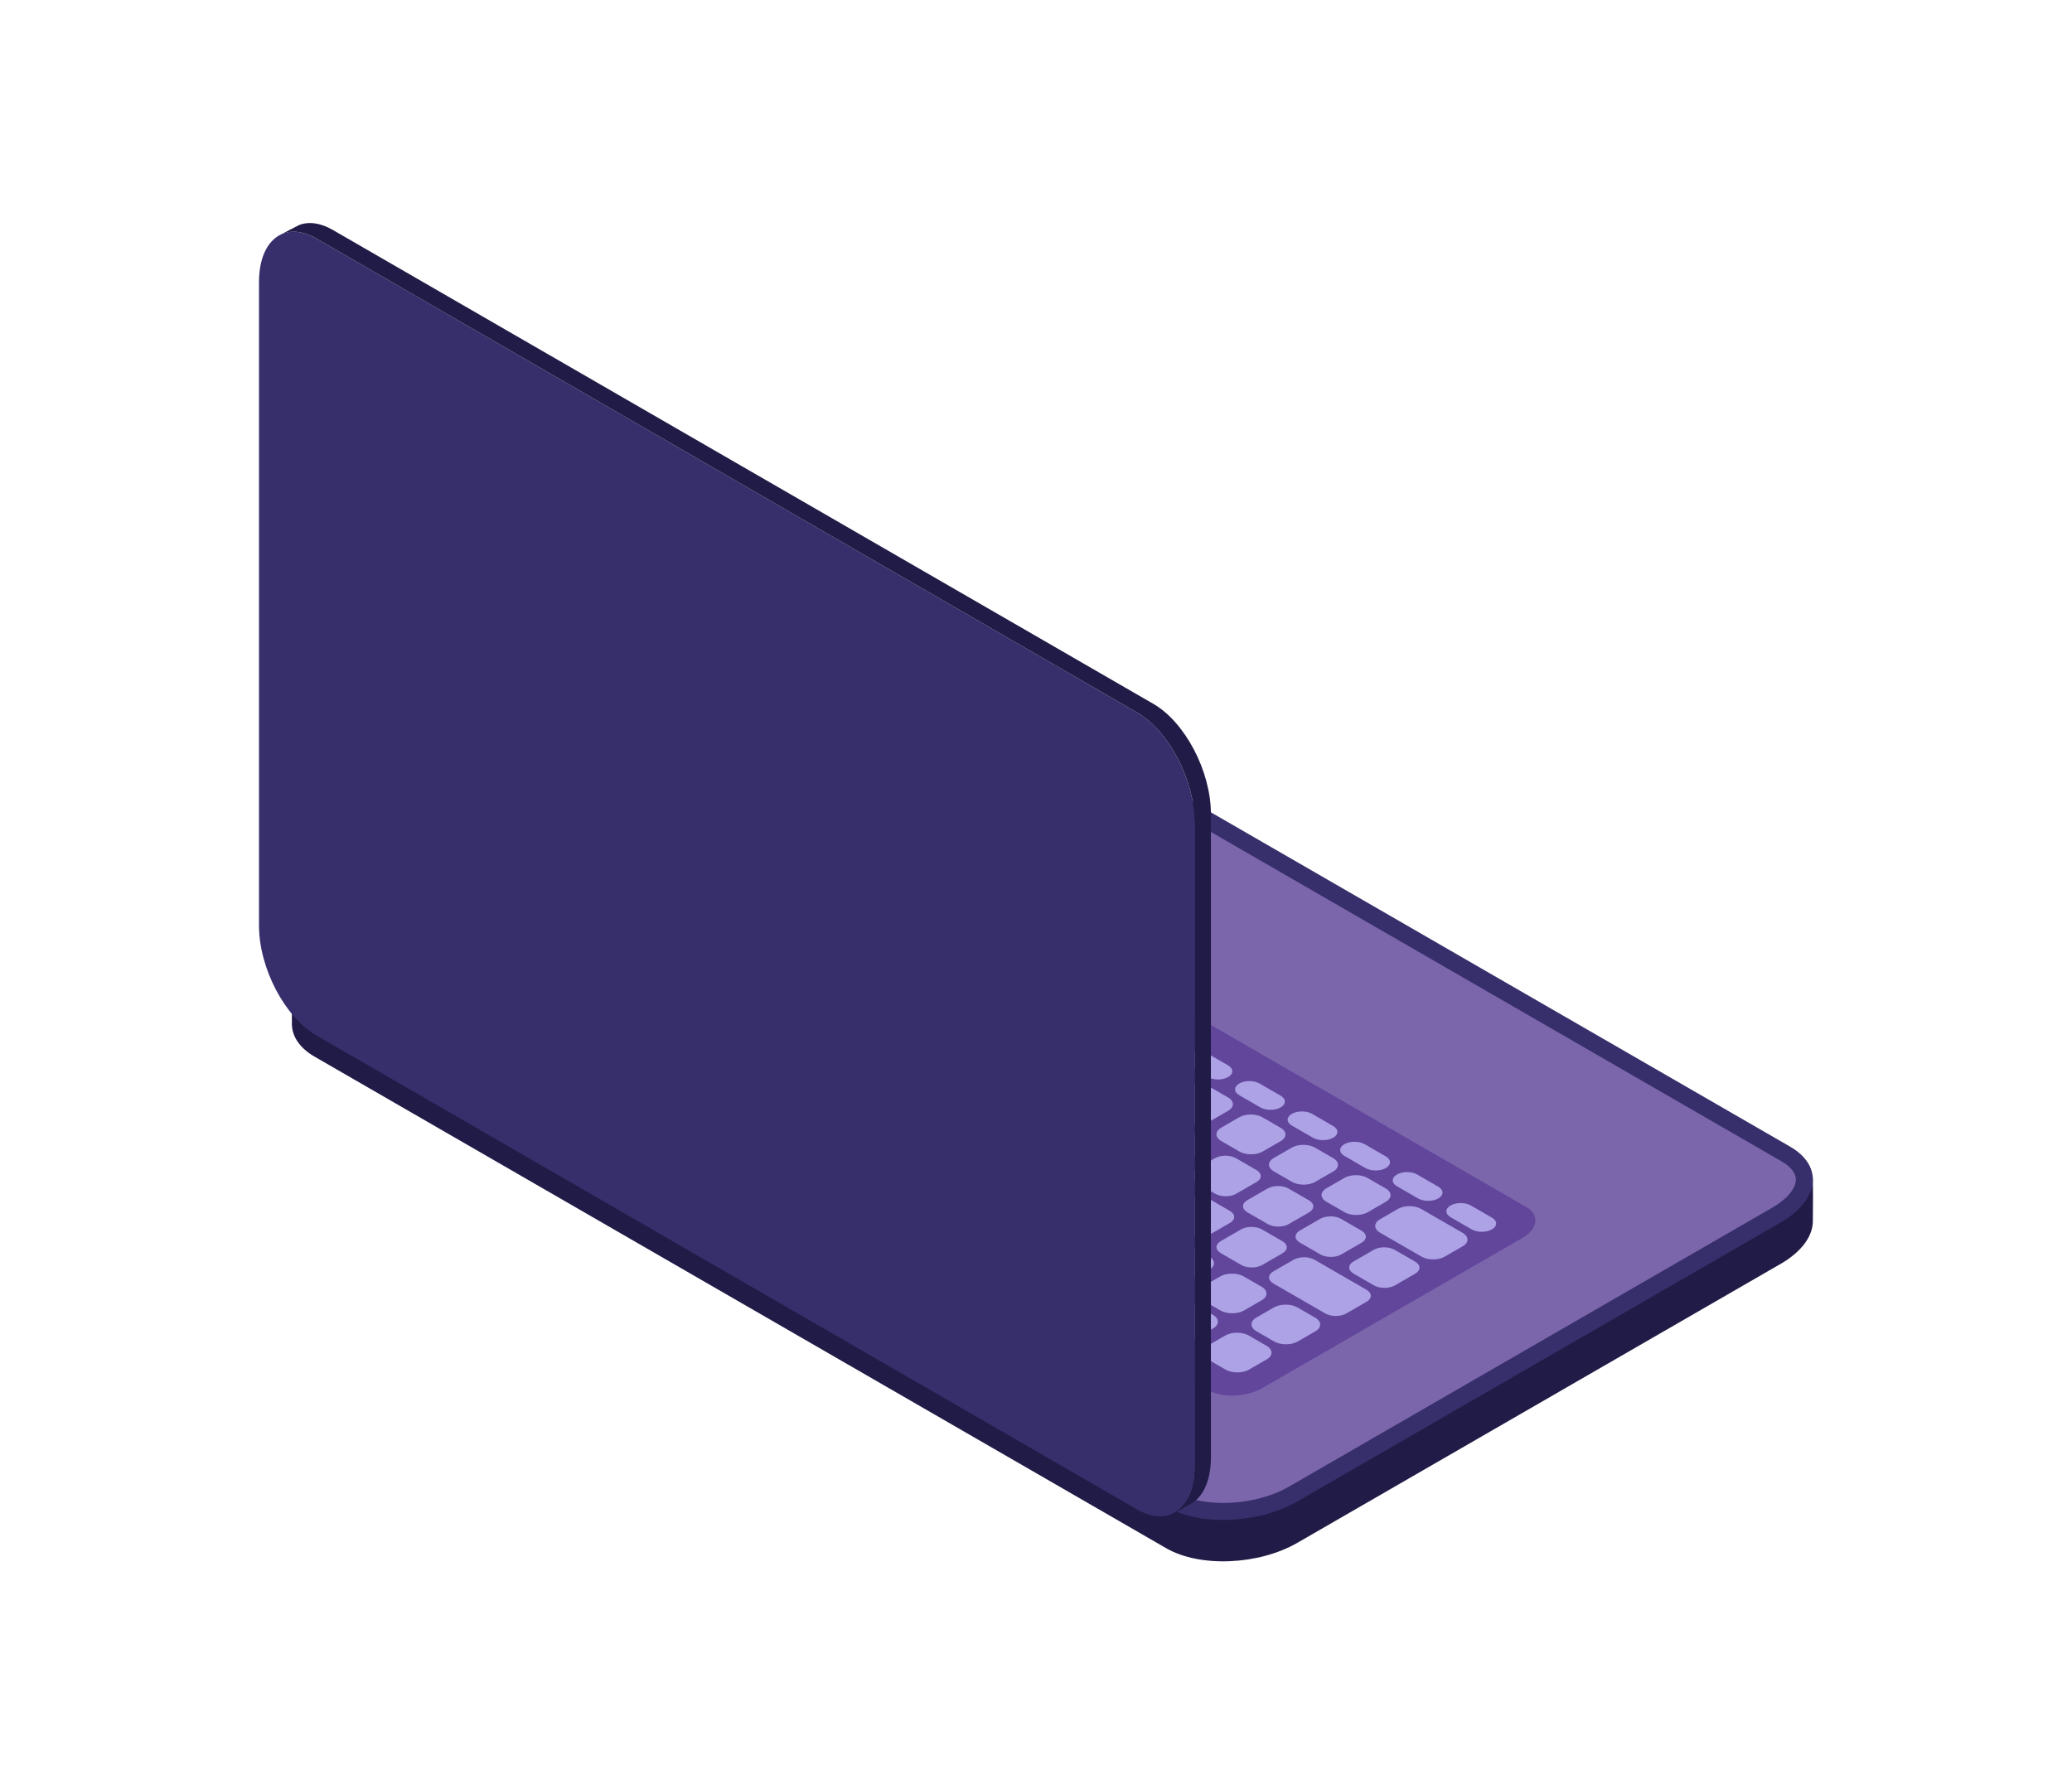 <?xml version="1.0" encoding="utf-8"?>
<!-- Generator: Adobe Illustrator 27.5.0, SVG Export Plug-In . SVG Version: 6.00 Build 0)  -->
<svg version="1.1" xmlns="http://www.w3.org/2000/svg" xmlns:xlink="http://www.w3.org/1999/xlink" x="0px" y="0px"
	 viewBox="0 0 2155 1856.282" style="enable-background:new 0 0 2155 1856.282;" xml:space="preserve">
<g id="Bg">
	<rect style="opacity:0;fill:#FFFFFF;" width="2155" height="1856.28"/>
</g>
<g id="Layer_1">
	<g>
		<g>
			<path style="fill:#211B47;" d="M1212.936,1610.615l-885.75-511.389c-15.585-8.999-23.354-20.991-23.604-33.588
				c0,0-0.009-43.474-0.004-43.88c0.283-15.31,11.593,11.277,33.408-1.317l502.681-290.227
				c40.387-23.317,101.485-25.848,136.46-5.655l885.751,511.389c11.676,6.739,20.145-21.872,23.174-12.778
				c1.009,3.032,0.365,43.173,0.43,46.322c0.337,15.679-10.988,32.302-33.402,45.242l-502.682,290.221
				C1309.01,1628.276,1247.912,1630.808,1212.936,1610.615z"/>
			<path style="fill:#372F6B;" d="M1212.936,1567.547l-885.75-511.385c-34.975-20.198-30.588-55.472,9.8-78.789l502.681-290.222
				c40.387-23.32,101.485-25.852,136.46-5.658l885.751,511.389c34.976,20.193,30.589,55.468-9.799,78.785l-502.682,290.226
				C1309.01,1585.209,1247.912,1587.741,1212.936,1567.547z"/>
			<path style="fill:#7B65AB;" d="M1272.205,1563.492c-19.936,0-37.84-4-50.422-11.26L336.03,1040.844
				c-5.516-3.184-14.766-9.873-14.766-18.896c0-9.439,9.18-20.371,24.569-29.251L848.51,702.47
				c18.622-10.751,43.54-16.919,68.353-16.919c19.936,0,37.84,4.001,50.422,11.264l885.746,511.386
				c5.52,3.184,14.766,9.872,14.766,18.897c0,9.434-9.185,20.369-24.565,29.254l-502.677,290.221
				C1321.929,1557.325,1297.011,1563.492,1272.205,1563.492z"/>
			<path style="fill:#61469C;" d="M1256.895,1446.213l-719.273-415.276c-14.399-8.313-12.594-22.835,4.034-32.438l270.045-155.912
				c16.631-9.603,41.791-10.645,56.19-2.331l719.273,415.271c14.404,8.318,12.598,22.841-4.034,32.443l-270.044,155.913
				C1296.453,1453.484,1271.298,1454.527,1256.895,1446.213z"/>
			<path style="fill:#ADA2E5;" d="M827.451,872.928l46.091,26.613c5.864,3.384,15.335,3.401,21.161,0.036
				c5.824-3.36,5.795-8.83-0.065-12.216l-46.095-26.612c-5.861-3.381-15.335-3.397-21.159-0.037
				C821.561,864.077,821.59,869.544,827.451,872.928z M906.366,918.49l21.836,12.608c5.86,3.384,15.335,3.401,21.158,0.037
				c5.827-3.361,5.795-8.831-0.066-12.217l-21.831-12.607c-5.864-3.381-15.335-3.397-21.161-0.037
				C900.479,909.64,900.507,915.109,906.366,918.49z M961.027,950.048l21.83,12.606c5.864,3.385,15.335,3.403,21.163,0.038
				c5.822-3.361,5.794-8.831-0.066-12.217l-21.836-12.602c-5.859-3.385-15.335-3.402-21.159-0.041
				C955.134,941.196,955.162,946.666,961.027,950.048z M1015.682,981.605l21.836,12.606c5.859,3.385,15.335,3.403,21.158,0.038
				c5.827-3.362,5.799-8.831-0.066-12.217l-21.831-12.602c-5.864-3.385-15.335-3.402-21.162-0.041
				C1009.793,972.753,1009.822,978.224,1015.682,981.605z M1070.341,1013.161l21.832,12.606c5.864,3.385,15.335,3.402,21.161,0.037
				c5.824-3.361,5.795-8.831-0.066-12.216l-21.834-12.602c-5.86-3.385-15.336-3.402-21.158-0.041
				C1064.448,1004.31,1064.482,1009.78,1070.341,1013.161z M1124.997,1044.717l21.834,12.607c5.861,3.385,15.336,3.402,21.16,0.041
				c5.826-3.365,5.797-8.835-0.067-12.221l-21.831-12.601c-5.864-3.385-15.335-3.403-21.162-0.041
				C1119.109,1035.866,1119.138,1041.336,1124.997,1044.717z M1179.658,1076.274l21.83,12.606
				c5.864,3.387,15.336,3.403,21.162,0.042c5.823-3.365,5.795-8.834-0.065-12.221l-21.836-12.601
				c-5.86-3.385-15.335-3.403-21.159-0.042C1173.765,1067.422,1173.797,1072.893,1179.658,1076.274z M1234.316,1107.835
				l21.832,12.602c5.859,3.385,15.335,3.402,21.158,0.04c5.827-3.364,5.798-8.834-0.066-12.216l-21.831-12.607
				c-5.865-3.384-15.335-3.401-21.162-0.041C1228.423,1098.979,1228.452,1104.449,1234.316,1107.835z M1288.972,1139.391
				l21.835,12.604c5.86,3.385,15.335,3.401,21.158,0.041c5.823-3.365,5.794-8.836-0.066-12.217l-21.834-12.607
				c-5.86-3.385-15.336-3.402-21.159-0.041C1283.079,1130.536,1283.113,1136.006,1288.972,1139.391z M1343.633,1170.948
				l21.83,12.601c5.86,3.385,15.335,3.402,21.162,0.042c5.824-3.365,5.795-8.835-0.069-12.217l-21.831-12.607
				c-5.861-3.385-15.335-3.402-21.163-0.037C1337.74,1162.092,1337.768,1167.562,1343.633,1170.948z M1398.288,1202.505
				l21.836,12.601c5.86,3.385,15.335,3.403,21.158,0.041c5.827-3.365,5.795-8.834-0.066-12.216l-21.831-12.607
				c-5.864-3.385-15.339-3.402-21.162-0.036C1392.399,1193.649,1392.427,1199.119,1398.288,1202.505z M1452.947,1234.061
				l21.831,12.603c5.865,3.385,15.335,3.402,21.163,0.041c5.822-3.365,5.794-8.835-0.071-12.217l-21.83-12.606
				c-5.861-3.385-15.335-3.402-21.159-0.037C1447.054,1225.206,1447.084,1230.676,1452.947,1234.061z M1508.74,1266.274
				l21.834,12.602c5.861,3.385,15.336,3.402,21.159,0.042c5.827-3.365,5.798-8.836-0.066-12.217l-21.831-12.607
				c-5.864-3.385-15.335-3.402-21.162-0.037C1502.852,1257.419,1502.88,1262.888,1508.74,1266.274z M778.289,903.003l18.906,10.913
				c6.669,3.853,17.452,3.872,24.079,0.044l18.787-10.845c6.627-3.825,6.594-10.05-0.078-13.903L821.082,878.3
				c-6.673-3.853-17.453-3.874-24.084-0.045L778.216,889.1C771.588,892.93,771.621,899.154,778.289,903.003z M875.934,945.518
				l18.782-10.846c6.632-3.825,6.594-10.05-0.074-13.903l-18.9-10.912c-6.672-3.854-17.457-3.874-24.084-0.045l-18.782,10.846
				c-6.631,3.828-6.599,10.054,0.074,13.903l18.9,10.912C858.523,949.326,869.302,949.345,875.934,945.518z M887.609,966.118
				l18.901,10.915c6.668,3.849,17.452,3.869,24.08,0.041l18.785-10.845c6.628-3.825,6.595-10.05-0.078-13.903l-18.901-10.912
				c-6.672-3.853-17.452-3.874-24.079-0.045l-18.787,10.846C880.904,956.043,880.936,962.269,887.609,966.118z M942.264,997.674
				l18.901,10.915c6.673,3.849,17.453,3.87,24.084,0.041l18.782-10.846c6.631-3.824,6.594-10.05-0.073-13.903l-18.901-10.911
				c-6.673-3.853-17.452-3.87-24.084-0.045l-18.782,10.846C935.559,987.6,935.592,993.825,942.264,997.674z M1058.614,1015.438
				l-18.9-10.911c-6.669-3.853-17.453-3.87-24.081-0.045l-18.785,10.845c-6.628,3.829-6.594,10.054,0.078,13.903l18.901,10.916
				c6.669,3.849,17.452,3.869,24.08,0.041l18.786-10.846C1065.319,1025.516,1065.286,1019.291,1058.614,1015.438z
				 M1113.273,1046.995l-18.9-10.912c-6.673-3.853-17.453-3.869-24.084-0.045l-18.782,10.846
				c-6.631,3.829-6.595,10.054,0.073,13.903l18.901,10.915c6.672,3.85,17.452,3.87,24.084,0.042l18.782-10.846
				C1119.979,1057.074,1119.942,1050.848,1113.273,1046.995z M1167.929,1078.552l-18.901-10.912
				c-6.669-3.853-17.452-3.869-24.08-0.045l-18.786,10.846c-6.628,3.828-6.594,10.054,0.079,13.903l18.901,10.915
				c6.667,3.85,17.452,3.87,24.079,0.041l18.786-10.842C1174.635,1088.631,1174.602,1082.405,1167.929,1078.552z M1222.589,1110.108
				l-18.9-10.912c-6.673-3.853-17.453-3.869-24.084-0.044l-18.782,10.845c-6.632,3.828-6.594,10.053,0.073,13.903l18.901,10.916
				c6.672,3.849,17.452,3.869,24.083,0.04l18.783-10.841C1229.294,1120.186,1229.26,1113.962,1222.589,1110.108z M1277.244,1141.665
				l-18.9-10.912c-6.669-3.853-17.452-3.869-24.079-0.045l-18.787,10.846c-6.627,3.828-6.594,10.053,0.078,13.903l18.901,10.915
				c6.673,3.85,17.453,3.869,24.084,0.042l18.782-10.842C1283.95,1151.743,1283.918,1145.518,1277.244,1141.665z M1331.904,1173.222
				l-18.901-10.912c-6.672-3.849-17.452-3.87-24.083-0.045l-18.783,10.846c-6.631,3.828-6.594,10.054,0.074,13.903l18.901,10.915
				c6.672,3.849,17.457,3.869,24.083,0.041l18.783-10.842C1338.609,1183.3,1338.577,1177.075,1331.904,1173.222z M1324.871,1218.571
				l18.9,10.915c6.672,3.849,17.452,3.869,24.084,0.041l18.782-10.842c6.627-3.828,6.594-10.054-0.074-13.907l-18.905-10.911
				c-6.669-3.849-17.452-3.87-24.08-0.041l-18.782,10.842C1318.165,1208.496,1318.198,1214.721,1324.871,1218.571z
				 M1441.22,1236.339l-18.901-10.915c-6.672-3.85-17.452-3.87-24.084-0.042l-18.782,10.842c-6.627,3.829-6.594,10.054,0.074,13.907
				l18.905,10.912c6.669,3.849,17.453,3.869,24.08,0.041l18.786-10.842C1447.925,1246.412,1447.892,1240.187,1441.22,1236.339z
				 M1521.272,1282.558l-43.157-24.922c-6.672-3.849-17.452-3.869-24.083-0.04l-18.783,10.842
				c-6.631,3.828-6.598,10.053,0.074,13.907l43.161,24.916c6.669,3.853,17.452,3.869,24.08,0.045l18.787-10.845
				C1527.978,1292.631,1527.945,1286.407,1521.272,1282.558z M727.667,932.234l43.158,24.917c6.672,3.854,17.452,3.87,24.084,0.045
				l18.781-10.846c6.632-3.828,6.6-10.053-0.073-13.903l-43.161-24.921c-6.668-3.849-17.452-3.869-24.08-0.04l-18.786,10.845
				C720.963,922.156,720.995,928.38,727.667,932.234z M806.583,977.796l18.901,10.912c6.67,3.853,17.453,3.874,24.08,0.045
				l18.786-10.845c6.628-3.829,6.594-10.054-0.078-13.903l-18.901-10.916c-6.669-3.85-17.453-3.869-24.08-0.041l-18.785,10.845
				C799.878,967.718,799.911,973.943,806.583,977.796z M880.141,1020.264c6.672,3.853,17.452,3.874,24.083,0.045l18.783-10.846
				c6.631-3.828,6.597-10.053-0.074-13.903l-18.9-10.911c-6.672-3.854-17.453-3.875-24.085-0.045l-18.781,10.846
				c-6.632,3.824-6.594,10.049,0.073,13.903L880.141,1020.264z M934.8,1051.821c6.673,3.853,17.452,3.874,24.084,0.045
				l18.782-10.846c6.627-3.828,6.594-10.054-0.079-13.903l-18.9-10.911c-6.669-3.853-17.452-3.875-24.08-0.045l-18.786,10.845
				c-6.627,3.824-6.594,10.05,0.078,13.903L934.8,1051.821z M989.263,1047.717l-18.783,10.846
				c-6.628,3.825-6.594,10.05,0.074,13.903l18.9,10.912c6.673,3.853,17.458,3.874,24.084,0.045l18.782-10.846
				c6.632-3.829,6.6-10.05-0.073-13.903l-18.901-10.912C1006.674,1043.909,995.894,1043.889,989.263,1047.717z M1045.076,1078.609
				l-21.092,12.176c-5.992,3.459-5.963,9.085,0.069,12.565l21.223,12.258c6.029,3.48,15.775,3.496,21.767,0.038l21.093-12.177
				c5.99-3.459,5.961-9.084-0.067-12.565l-21.228-12.258C1060.813,1075.166,1051.067,1075.15,1045.076,1078.609z M1099.735,1110.166
				l-21.092,12.176c-5.991,3.459-5.962,9.084,0.066,12.569l21.228,12.253c6.028,3.479,15.775,3.495,21.766,0.041l21.092-12.179
				c5.992-3.46,5.963-9.086-0.07-12.566l-21.223-12.258C1115.473,1106.723,1105.727,1106.707,1099.735,1110.166z M1154.391,1141.722
				l-21.093,12.176c-5.991,3.459-5.958,9.084,0.07,12.569l21.225,12.253c6.032,3.479,15.773,3.501,21.764,0.041l21.097-12.179
				c5.991-3.46,5.959-9.086-0.07-12.566l-21.228-12.258C1170.128,1138.278,1160.387,1138.262,1154.391,1141.722z M1209.051,1173.279
				l-21.092,12.175c-5.992,3.46-5.963,9.087,0.065,12.57l21.228,12.252c6.029,3.48,15.775,3.501,21.767,0.042l21.092-12.18
				c5.991-3.459,5.962-9.085-0.07-12.565l-21.222-12.258C1224.788,1169.836,1215.042,1169.819,1209.051,1173.279z M1263.71,1204.836
				l-21.096,12.175c-5.991,3.46-5.958,9.086,0.07,12.57l21.224,12.252c6.033,3.48,15.775,3.501,21.766,0.041l21.096-12.179
				c5.992-3.46,5.958-9.084-0.069-12.566l-21.228-12.256C1279.445,1201.393,1269.702,1201.376,1263.71,1204.836z M1340.332,1273.43
				l21.093-12.179c5.991-3.46,5.963-9.085-0.066-12.565l-21.228-12.258c-6.027-3.48-15.775-3.496-21.766-0.038l-21.092,12.18
				c-5.992,3.456-5.963,9.081,0.066,12.565l21.228,12.254C1324.595,1276.87,1334.342,1276.89,1340.332,1273.43z M1394.989,1304.988
				l21.096-12.18c5.991-3.459,5.959-9.086-0.07-12.565l-21.228-12.258c-6.027-3.48-15.769-3.497-21.761-0.038l-21.096,12.18
				c-5.991,3.459-5.959,9.081,0.07,12.565l21.228,12.253C1379.255,1308.427,1388.998,1308.447,1394.989,1304.988z
				 M1471.811,1312.455l-21.228-12.256c-6.027-3.479-15.773-3.497-21.764-0.037l-21.092,12.179
				c-5.992,3.46-5.964,9.086,0.069,12.566l21.225,12.252c6.027,3.48,15.774,3.501,21.764,0.041l21.093-12.179
				C1477.869,1321.561,1477.84,1315.936,1471.811,1312.455z M675.876,960.792l68.534,39.566c6.028,3.48,15.773,3.497,21.766,0.038
				l21.092-12.176c5.991-3.459,5.959-9.086-0.07-12.569l-68.53-39.563c-6.027-3.485-15.773-3.501-21.764-0.041l-21.092,12.179
				C669.819,951.686,669.847,957.311,675.876,960.792z M777.842,1019.657l21.225,12.258c6.028,3.48,15.774,3.496,21.764,0.038
				l21.092-12.177c5.992-3.459,5.964-9.084-0.065-12.568l-21.228-12.254c-6.029-3.479-15.775-3.5-21.766-0.041l-21.093,12.18
				C771.781,1010.551,771.81,1016.177,777.842,1019.657z M832.497,1051.213l21.228,12.258c6.029,3.479,15.775,3.495,21.767,0.037
				l21.092-12.175c5.991-3.46,5.962-9.085-0.07-12.57l-21.224-12.253c-6.029-3.479-15.775-3.495-21.766-0.04l-21.092,12.179
				C826.44,1042.107,826.469,1047.733,832.497,1051.213z M887.157,1082.77l21.224,12.258c6.033,3.479,15.775,3.496,21.767,0.037
				l21.095-12.175c5.992-3.46,5.958-9.087-0.069-12.566l-21.228-12.258c-6.029-3.48-15.775-3.496-21.767-0.037l-21.092,12.176
				C881.096,1073.664,881.13,1079.29,887.157,1082.77z M984.807,1126.625l21.092-12.18c5.992-3.459,5.963-9.086-0.07-12.565
				l-21.224-12.258c-6.029-3.479-15.775-3.497-21.765-0.037l-21.092,12.175c-5.992,3.46-5.963,9.087,0.066,12.57l21.228,12.252
				C969.069,1130.064,978.816,1130.081,984.807,1126.625z M1039.462,1158.181l21.097-12.179c5.991-3.46,5.958-9.084-0.071-12.566
				l-21.227-12.257c-6.029-3.479-15.77-3.496-21.762-0.037l-21.096,12.175c-5.991,3.46-5.959,9.085,0.07,12.57l21.224,12.252
				C1023.728,1161.62,1033.471,1161.641,1039.462,1158.181z M1094.123,1189.738l21.092-12.179c5.991-3.46,5.962-9.086-0.066-12.565
				l-21.228-12.258c-6.029-3.48-15.775-3.497-21.766-0.038l-21.093,12.176c-5.991,3.46-5.962,9.085,0.066,12.569l21.228,12.254
				C1078.385,1193.177,1088.131,1193.198,1094.123,1189.738z M1148.778,1221.296l21.096-12.18c5.992-3.459,5.958-9.085-0.069-12.565
				l-21.229-12.258c-6.027-3.48-15.77-3.496-21.761-0.038l-21.096,12.176c-5.991,3.459-5.958,9.086,0.07,12.569l21.228,12.253
				C1133.045,1224.734,1142.787,1224.754,1148.778,1221.296z M1203.437,1252.851l21.093-12.18c5.991-3.459,5.962-9.084-0.067-12.565
				l-21.228-12.258c-6.027-3.479-15.773-3.495-21.764-0.036l-21.092,12.18c-5.992,3.454-5.964,9.081,0.065,12.565l21.228,12.253
				C1187.7,1256.291,1197.446,1256.31,1203.437,1252.851z M1258.093,1284.408l21.096-12.179c5.991-3.46,5.959-9.085-0.07-12.566
				l-21.224-12.258c-6.033-3.479-15.774-3.495-21.766-0.037l-21.096,12.18c-5.991,3.459-5.959,9.08,0.07,12.565l21.228,12.253
				C1242.36,1287.846,1252.101,1287.867,1258.093,1284.408z M1269.764,1303.669l21.224,12.254
				c6.029,3.479,15.775,3.501,21.766,0.041l21.092-12.179c5.992-3.46,5.964-9.087-0.065-12.566l-21.228-12.258
				c-6.029-3.48-15.775-3.496-21.767-0.037l-21.092,12.179C1263.703,1294.564,1263.732,1300.19,1269.764,1303.669z
				 M1421.186,1341.686l-53.975-31.167c-6.032-3.48-15.774-3.496-21.765-0.037l-21.096,12.179c-5.992,3.46-5.958,9.086,0.07,12.566
				l53.974,31.162c6.032,3.479,15.774,3.496,21.766,0.036l21.096-12.175C1427.247,1350.792,1427.214,1345.165,1421.186,1341.686z
				 M625.464,991.531l97.235,56.141c6.811,3.932,17.818,3.952,24.589,0.045l18.281-10.554c6.767-3.911,6.734-10.263-0.078-14.194
				l-97.239-56.142c-6.808-3.931-17.817-3.951-24.584-0.045l-18.282,10.555C618.619,981.244,618.651,987.6,625.464,991.531z
				 M758.961,1068.609l18.397,10.62c6.812,3.932,17.818,3.952,24.584,0.045l18.281-10.554c6.772-3.911,6.734-10.263-0.078-14.195
				l-18.392-10.623c-6.812-3.932-17.822-3.952-24.587-0.041l-18.283,10.554C752.116,1058.321,752.15,1064.678,758.961,1068.609z
				 M813.617,1100.165l18.396,10.62c6.813,3.932,17.823,3.951,24.589,0.045l18.282-10.554c6.767-3.907,6.734-10.263-0.078-14.195
				l-18.397-10.623c-6.812-3.932-17.818-3.952-24.584-0.042l-18.281,10.554C806.773,1089.877,806.809,1096.233,813.617,1100.165z
				 M868.277,1131.722l18.396,10.62c6.811,3.931,17.817,3.952,24.584,0.045l18.282-10.554c6.77-3.907,6.733-10.263-0.074-14.195
				l-18.396-10.624c-6.812-3.931-17.818-3.951-24.59-0.041l-18.281,10.554C861.432,1121.434,861.464,1127.79,868.277,1131.722z
				 M922.937,1163.279l18.396,10.62c6.808,3.931,17.818,3.952,24.585,0.045l18.281-10.555c6.767-3.906,6.733-10.263-0.079-14.194
				l-18.395-10.624c-6.809-3.932-17.819-3.951-24.585-0.041l-18.282,10.555C916.093,1152.991,916.125,1159.347,922.937,1163.279z
				 M977.592,1194.834l18.396,10.621c6.813,3.931,17.819,3.951,24.585,0.045l18.281-10.555c6.771-3.906,6.734-10.263-0.073-14.194
				l-18.396-10.62c-6.812-3.936-17.819-3.957-24.589-0.045l-18.282,10.554C970.748,1184.547,970.78,1190.904,977.592,1194.834z
				 M1032.252,1226.391l18.396,10.621c6.808,3.931,17.818,3.951,24.584,0.045l18.282-10.555c6.767-3.907,6.733-10.262-0.078-14.194
				l-18.397-10.621c-6.807-3.934-17.818-3.951-24.584-0.045l-18.282,10.555C1025.407,1216.104,1025.441,1222.46,1032.252,1226.391z
				 M1086.908,1257.948l18.396,10.62c6.812,3.932,17.818,3.952,24.59,0.045l18.281-10.554c6.768-3.907,6.73-10.263-0.079-14.194
				l-18.396-10.621c-6.811-3.935-17.818-3.951-24.589-0.044l-18.281,10.554C1080.063,1247.66,1080.1,1254.017,1086.908,1257.948z
				 M1141.567,1289.505l18.397,10.62c6.808,3.932,17.818,3.952,24.584,0.045l18.282-10.554c6.767-3.907,6.733-10.263-0.079-14.195
				l-18.396-10.619c-6.808-3.936-17.818-3.953-24.584-0.045l-18.282,10.554C1134.723,1279.217,1134.755,1285.574,1141.567,1289.505z
				 M1196.224,1321.061l18.395,10.62c6.812,3.935,17.819,3.951,24.589,0.045l18.282-10.554c6.767-3.907,6.73-10.263-0.078-14.195
				l-18.396-10.62c-6.813-3.931-17.819-3.951-24.585-0.045l-18.281,10.554C1189.378,1310.773,1189.416,1317.13,1196.224,1321.061z
				 M1250.884,1352.618l18.395,10.62c6.808,3.935,17.818,3.951,24.585,0.045l18.281-10.554c6.767-3.907,6.735-10.263-0.078-14.195
				l-18.396-10.62c-6.808-3.932-17.818-3.951-24.585-0.045l-18.281,10.554C1244.038,1342.33,1244.072,1348.686,1250.884,1352.618z
				 M1367.941,1370.792l-18.396-10.624c-6.811-3.931-17.821-3.951-24.589-0.041l-18.281,10.555
				c-6.767,3.906-6.734,10.263,0.078,14.194l18.396,10.62c6.812,3.932,17.819,3.952,24.585,0.045l18.281-10.555
				C1374.787,1381.08,1374.75,1374.724,1367.941,1370.792z M660.282,1020.683l-42.653-24.626
				c-6.811-3.936-17.821-3.952-24.589-0.045l-18.281,10.555c-6.767,3.906-6.734,10.263,0.078,14.194l42.653,24.625
				c6.812,3.931,17.822,3.952,24.589,0.045l18.281-10.554C667.128,1030.97,667.094,1024.614,660.282,1020.683z M714.943,1052.239
				l-18.397-10.62c-6.812-3.936-17.818-3.952-24.589-0.045l-18.282,10.555c-6.766,3.906-6.733,10.263,0.079,14.194l18.396,10.62
				c6.812,3.931,17.818,3.952,24.585,0.045l18.281-10.555C721.787,1062.527,721.75,1056.17,714.943,1052.239z M769.598,1083.796
				l-18.396-10.62c-6.808-3.931-17.818-3.952-24.585-0.045l-18.281,10.554c-6.767,3.907-6.734,10.263,0.079,14.194l18.396,10.621
				c6.808,3.935,17.818,3.951,24.584,0.045l18.282-10.555C776.442,1094.084,776.41,1087.728,769.598,1083.796z M1152.204,1304.692
				l-346.343-199.96c-6.812-3.931-17.818-3.951-24.589-0.044l-18.281,10.554c-6.768,3.907-6.734,10.263,0.078,14.194
				l346.343,199.965c6.811,3.931,17.818,3.951,24.589,0.041l18.281-10.555C1159.048,1314.98,1159.016,1308.624,1152.204,1304.692z
				 M1206.859,1336.249l-18.396-10.621c-6.808-3.931-17.818-3.951-24.584-0.044l-18.282,10.554
				c-6.767,3.91-6.733,10.263,0.078,14.194l18.397,10.624c6.812,3.932,17.818,3.952,24.584,0.042l18.282-10.554
				C1213.709,1346.536,1213.671,1340.181,1206.859,1336.249z M1261.52,1367.805l-18.396-10.62
				c-6.813-3.932-17.819-3.952-24.585-0.045l-18.281,10.554c-6.771,3.91-6.734,10.263,0.073,14.195l18.396,10.623
				c6.813,3.932,17.819,3.952,24.589,0.045l18.282-10.558C1268.364,1378.092,1268.332,1371.74,1261.52,1367.805z M1317.316,1400.018
				l-18.396-10.62c-6.812-3.932-17.818-3.952-24.589-0.045l-18.282,10.554c-6.767,3.911-6.734,10.263,0.078,14.194l18.397,10.625
				c6.812,3.931,17.818,3.951,24.584,0.045l18.282-10.56C1324.16,1410.306,1324.124,1403.953,1317.316,1400.018z"/>
		</g>
		<g>
			<path style="fill:#372F6B;" d="M1182.624,1570.263l-853.423-493.012c-33.042-19.078-59.826-70.254-59.826-114.31V293.448
				c0-44.056,26.784-64.305,59.826-45.227l853.423,493.015c33.042,19.078,59.826,70.254,59.826,114.305v669.496
				C1242.45,1569.09,1215.666,1589.342,1182.624,1570.263z"/>
			<path style="fill:#211B47;" d="M1199.58,732.229L346.158,239.216c-13.074-7.546-25.168-8.941-35.008-5.138
				c-1.252,0.484-17.933,9.344-19.107,9.996c10.194-4.949,23.067-3.986,37.159,4.147l853.423,493.015
				c33.042,19.074,59.826,70.254,59.826,114.305v669.496c0,27.49-10.436,45.706-26.308,50.885c1.293,0.074,2.905-0.431,5.241-1.78
				c0.754-0.44,18.859-10.654,19.583-11.159c11.362-7.956,18.441-24.314,18.441-46.953V846.535
				C1259.407,802.482,1232.622,751.306,1199.58,732.229z"/>
		</g>
	</g>
</g>
</svg>
